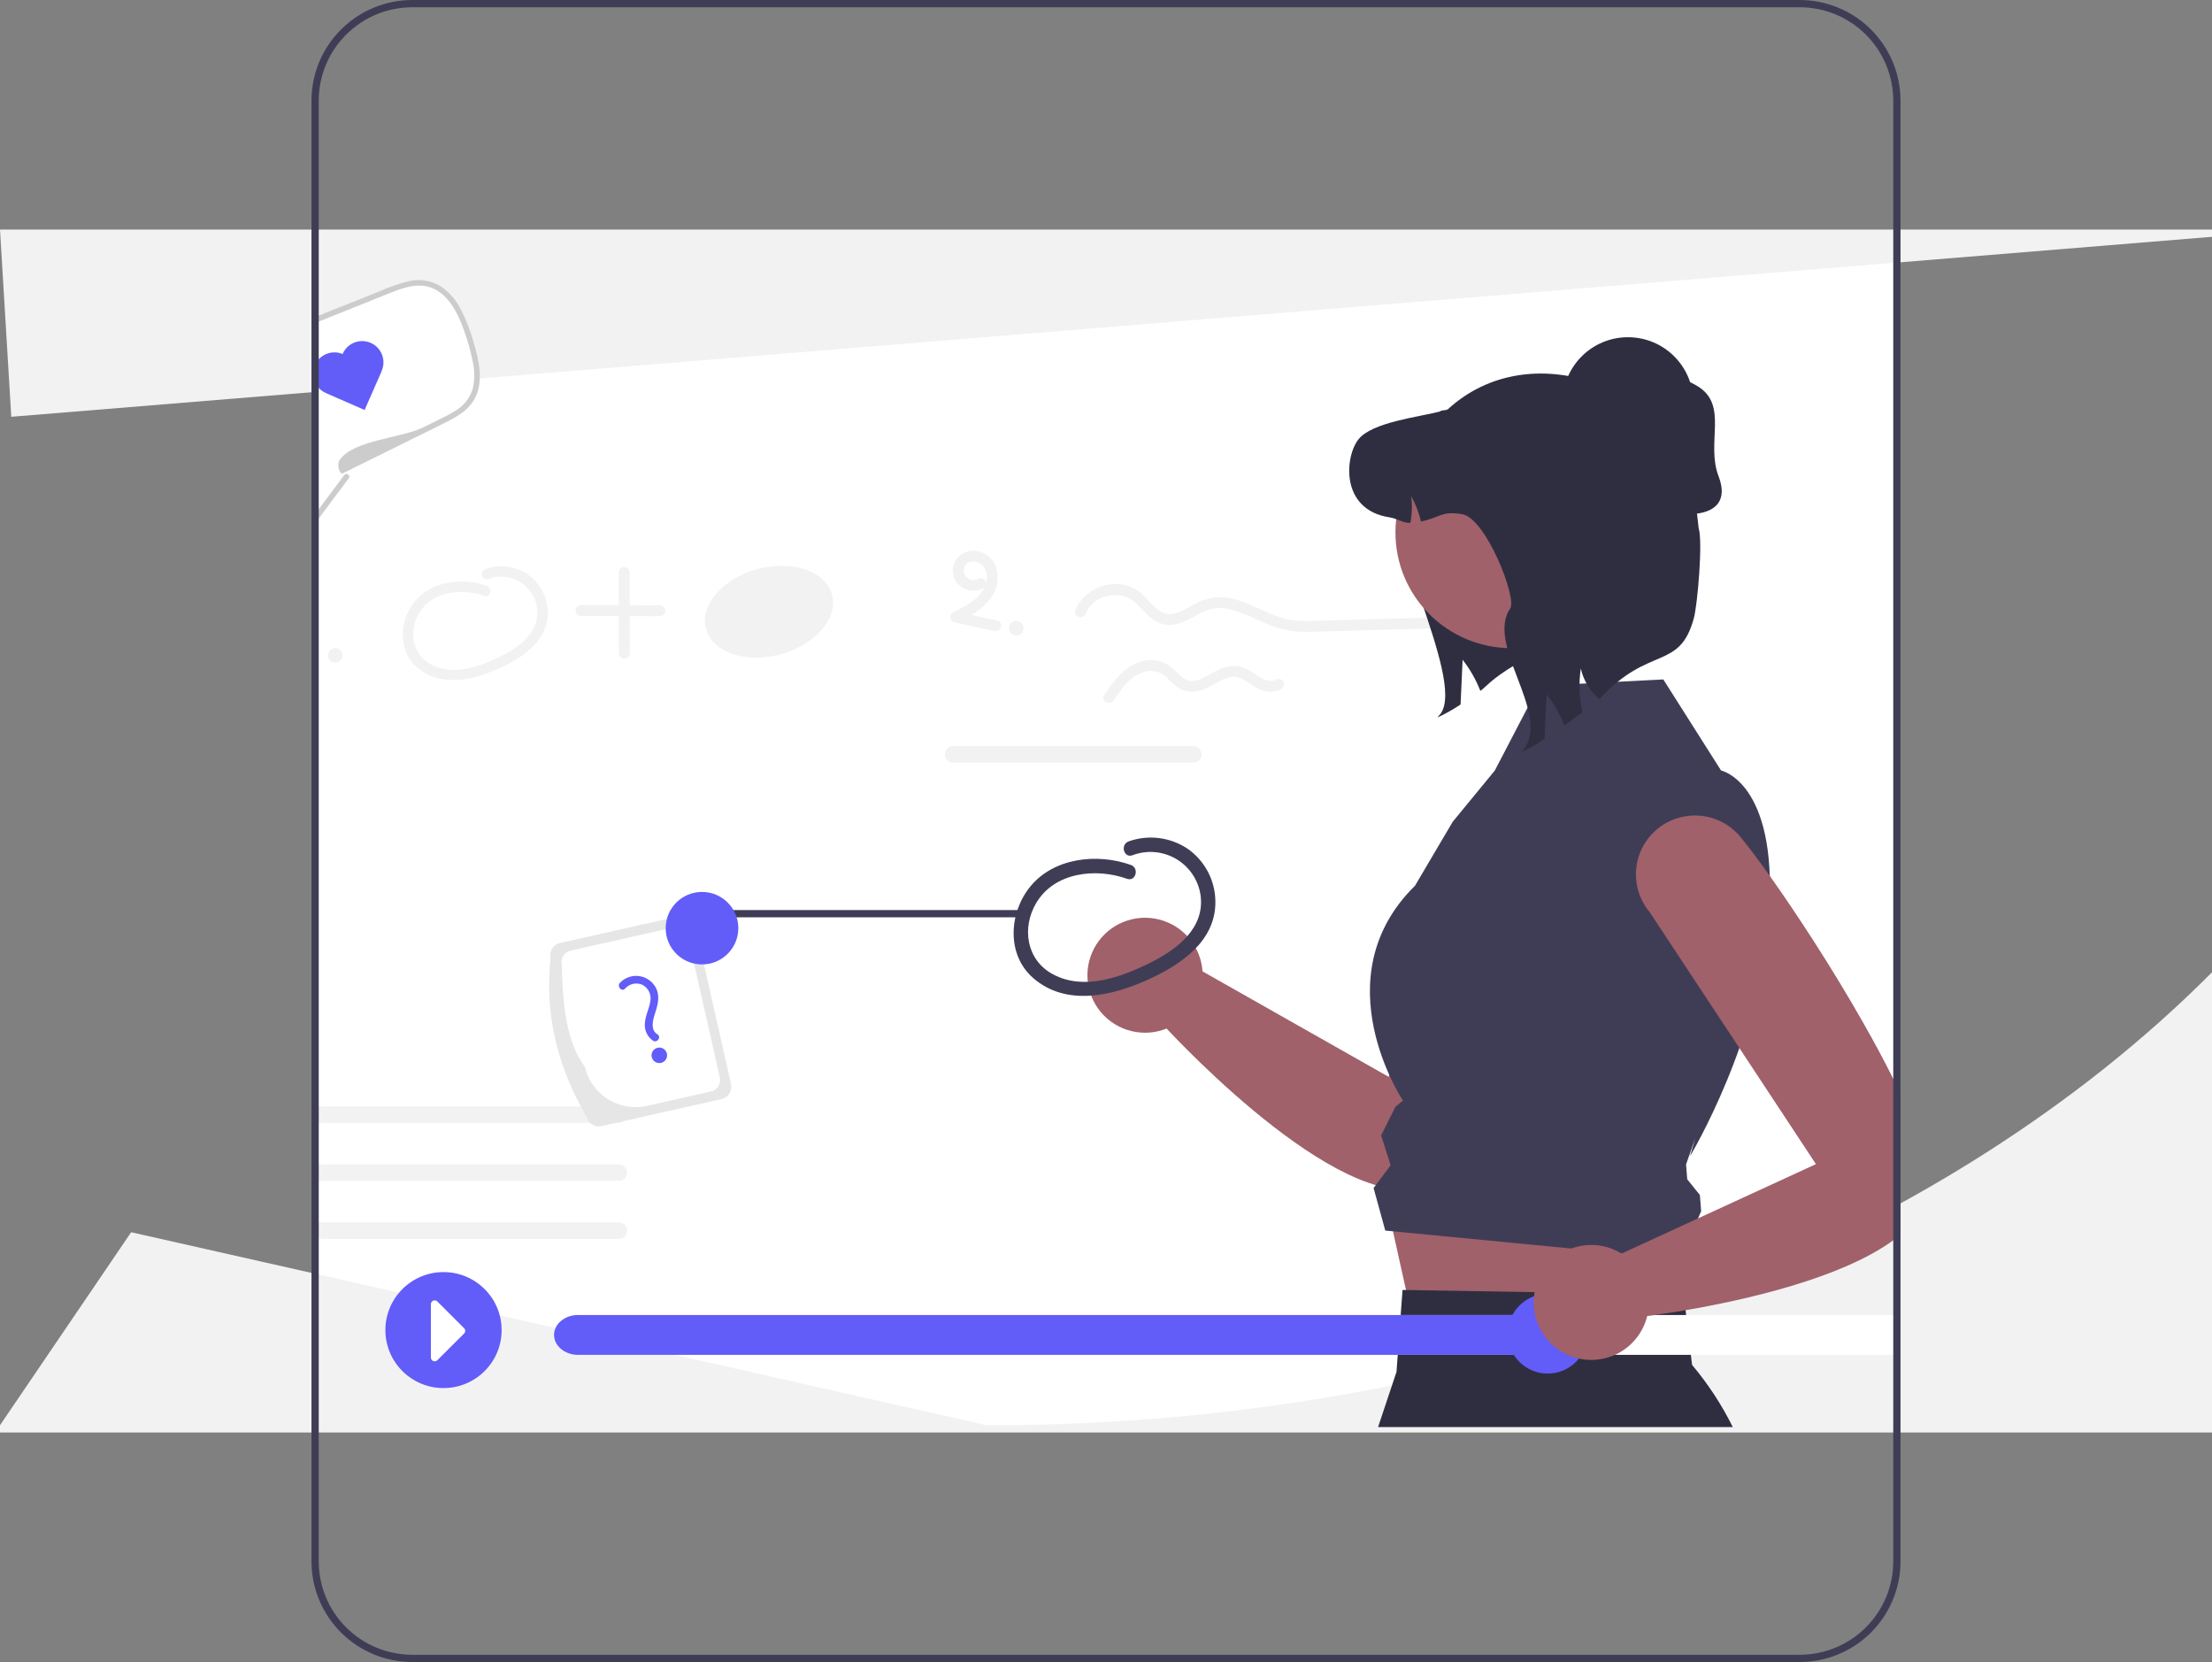 <svg width="619" height="465" viewBox="0 0 619 465" fill="none" xmlns="http://www.w3.org/2000/svg">
<rect x="0" y="0" width="619" height="465" fill="#808080" stroke="none"/>
<g clip-path="url(#clip0_304_458)">
<path d="M531.837 345.411V399.761H87.163V65.239H531.837V345.411Z" fill="white"/>
<path d="M87.163 399.254V400.268H531.837V399.254H87.163ZM87.163 64.732V65.746H531.837V64.732H87.163Z" fill="#F2F2F2"/>
<path d="M474.243 363.288C474.37 363.247 474.483 363.197 474.611 363.156C475.12 362.974 475.658 362.811 476.209 362.669H476.223C476.221 362.618 476.226 362.567 476.238 362.517C475.573 362.771 474.908 363.034 474.243 363.288ZM467.805 367.912C467.833 367.881 467.847 367.851 467.876 367.82C468.017 367.628 468.187 367.425 468.357 367.232C469.704 365.732 471.359 364.539 473.21 363.734C473.343 363.665 473.48 363.604 473.62 363.552C473.786 363.472 473.956 363.401 474.129 363.339C474.172 363.318 474.2 363.308 474.243 363.288C470.097 364.88 465.909 366.431 461.664 367.912H467.805ZM0 64.225L3.156 116.607L619 66.253V64.225H0ZM619 345.411V400.775H0V398.747L36.698 344.752L276.116 398.747C325.716 398.864 375.119 392.507 423.066 379.836C424.028 379.593 424.976 379.329 425.924 379.065C430.084 377.93 434.173 376.754 438.262 375.516H438.304C446.228 373.154 454.014 370.619 461.664 367.912C465.867 366.441 470.022 364.917 474.129 363.339C474.165 363.318 474.203 363.301 474.243 363.288C474.908 363.034 475.573 362.771 476.238 362.517L478.742 361.544H478.784C487.727 358.015 496.414 354.264 504.932 350.299C505.554 350.015 506.163 349.731 506.771 349.437C511.709 347.115 516.571 344.719 521.358 342.248C527.358 339.165 533.229 335.975 538.974 332.676C550.746 325.923 561.975 318.737 572.662 311.119C583.664 303.31 594.226 294.901 604.299 285.932C608.374 282.302 612.331 278.601 616.17 274.829C617.118 273.896 618.066 272.963 619 272.02V345.411Z" fill="#F2F2F2"/>
<path d="M173.142 341.994H87.163V346.628H173.142C173.758 346.628 174.349 346.384 174.784 345.95C175.22 345.515 175.465 344.926 175.465 344.311C175.465 343.697 175.22 343.108 174.784 342.673C174.349 342.238 173.758 341.994 173.142 341.994Z" fill="#F2F2F2"/>
<path d="M173.142 325.771H87.163V330.405H173.142C173.758 330.405 174.349 330.161 174.784 329.726C175.22 329.292 175.465 328.702 175.465 328.088C175.465 327.473 175.22 326.884 174.784 326.449C174.349 326.015 173.758 325.771 173.142 325.771Z" fill="#F2F2F2"/>
<path d="M173.833 309.649C173.723 309.617 173.611 309.593 173.498 309.578C173.38 309.557 173.261 309.547 173.142 309.547H87.163V314.181H173.142C173.689 314.178 174.217 313.984 174.636 313.633C174.954 313.365 175.193 313.017 175.33 312.625C175.467 312.233 175.496 311.811 175.414 311.404C175.332 310.998 175.142 310.62 174.864 310.311C174.586 310.002 174.23 309.773 173.833 309.649Z" fill="#F2F2F2"/>
<path d="M204.57 303.331L196.998 269.809L194.528 258.889C194.323 257.988 193.768 257.205 192.984 256.713C192.201 256.22 191.253 256.058 190.35 256.263L186.62 257.104L156.707 263.837C156.26 263.937 155.838 264.125 155.464 264.388C155.09 264.651 154.771 264.985 154.527 265.371C154.282 265.758 154.117 266.188 154.039 266.638C153.961 267.088 153.973 267.549 154.074 267.994C152.468 282.91 155.639 296.67 162.521 309.547C163.029 310.51 163.568 311.474 164.127 312.437C164.274 313.103 164.618 313.71 165.112 314.181C165.529 314.578 166.037 314.866 166.592 315.02C167.147 315.174 167.732 315.189 168.294 315.063L172.217 314.181L174.636 313.633L201.937 307.489C202.839 307.286 203.623 306.733 204.117 305.954C204.61 305.174 204.773 304.231 204.57 303.331Z" fill="#E6E6E6"/>
<path d="M201.439 301.466L194.223 269.576L192.495 261.921C192.304 261.078 191.786 260.345 191.055 259.883C190.323 259.421 189.437 259.267 188.592 259.457L186.295 259.974L159.675 265.966C158.83 266.156 158.095 266.673 157.632 267.403C157.169 268.133 157.015 269.017 157.205 269.86C157.439 281.47 158.658 292.005 163.669 298.434C164.24 300.934 165.464 303.24 167.217 305.115C168.97 306.991 171.19 308.369 173.65 309.111C173.711 309.131 173.762 309.152 173.823 309.172C173.864 309.182 173.915 309.202 173.955 309.213C176.271 309.863 178.714 309.925 181.06 309.395L198.969 305.359C199.814 305.169 200.549 304.653 201.012 303.922C201.475 303.192 201.629 302.309 201.439 301.466Z" fill="white"/>
<path d="M174.918 276.599C175.507 275.921 176.3 275.452 177.179 275.261C178.058 275.069 178.975 275.167 179.793 275.539C180.612 275.973 181.267 276.659 181.66 277.496C182.054 278.333 182.164 279.275 181.975 280.18C181.658 282.272 180.563 284.176 180.463 286.318C180.374 287.256 180.538 288.201 180.939 289.054C181.339 289.908 181.962 290.639 182.742 291.171C183.936 291.894 185.165 290.103 183.965 289.376C181.991 288.18 182.654 285.55 183.227 283.757C183.942 281.517 184.687 279.234 183.802 276.927C183.411 275.961 182.783 275.108 181.975 274.447C181.168 273.786 180.208 273.337 179.182 273.141C178.155 272.946 177.097 273.01 176.102 273.329C175.107 273.647 174.209 274.209 173.488 274.964C172.546 275.977 173.964 277.625 174.918 276.599Z" fill="#625CF9"/>
<path d="M184.501 297.426C185.702 297.426 186.676 296.454 186.676 295.255C186.676 294.057 185.702 293.085 184.501 293.085C183.299 293.085 182.325 294.057 182.325 295.255C182.325 296.454 183.299 297.426 184.501 297.426Z" fill="#625CF9"/>
<path d="M443.908 212.768C441.708 211.339 439.198 210.453 436.586 210.185C433.974 209.916 431.335 210.274 428.889 211.226C426.443 212.179 424.26 213.7 422.521 215.663C420.782 217.626 419.538 219.974 418.891 222.513L388.593 301.268L336.514 271.772C336.285 268.382 334.986 265.151 332.803 262.543C330.62 259.934 327.665 258.083 324.361 257.254C321.058 256.424 317.577 256.66 314.416 257.927C311.255 259.194 308.578 261.426 306.768 264.305C304.958 267.183 304.108 270.56 304.341 273.95C304.573 277.34 305.876 280.569 308.062 283.175C310.248 285.781 313.206 287.629 316.51 288.455C319.814 289.28 323.295 289.041 326.454 287.77C337.422 299.448 384.969 347.324 404.654 328.618C421.2 312.894 445.077 251.954 450.825 230.91C451.746 227.545 451.572 223.976 450.329 220.715C449.086 217.455 446.838 214.673 443.908 212.768Z" fill="#A0616A"/>
<path d="M387.017 331.918L396.577 375.029L466.492 381.338L472.917 343.799L387.017 331.918Z" fill="#A0616A"/>
<path d="M484.893 399.255H385.64L390.793 383.812L392.48 360.896L393.446 360.917L469.779 362.184L471.161 362.204L473.509 381.876C477.986 387.195 481.807 393.03 484.893 399.255Z" fill="#2F2E41"/>
<path d="M430.652 191.875L465.452 190.087L481.615 215.566C481.615 215.566 497.211 218.757 495.103 254.508C492.995 290.259 472.917 323.512 472.917 323.512L474.409 318.41L471.818 325.795L472.15 329.941L475.684 334.332L476.048 338.873L472.917 346.059L477.175 352.938L387.652 344.286L384.378 332.389L389.154 326.001L386.486 317.668L390.497 309.654L392.588 307.915C392.588 307.915 369.711 273.628 395.973 247.804L406.513 229.929L418.307 215.574L430.652 191.875Z" fill="#3F3D56"/>
<path d="M316.455 241.992C307.041 238.637 294.849 239.945 288.242 248.124C282.325 255.449 281.615 267.113 289.144 273.65C298.31 281.608 311.004 278.681 321.012 274.191C330.169 270.083 340.249 263.459 340.108 252.217C340.086 249.328 339.375 246.485 338.032 243.925C336.69 241.365 334.756 239.16 332.389 237.494C329.988 235.875 327.238 234.842 324.362 234.479C321.486 234.116 318.565 234.432 315.835 235.404C313.418 236.285 314.462 240.172 316.907 239.281C318.875 238.534 320.985 238.235 323.085 238.404C325.184 238.574 327.218 239.208 329.041 240.261C330.863 241.314 332.427 242.759 333.619 244.491C334.811 246.223 335.601 248.198 335.931 250.273C337.345 259.606 329.351 265.651 321.923 269.334C313.773 273.374 303.4 277.24 294.675 272.598C287.212 268.628 285.847 259.572 289.985 252.617C295.114 243.995 306.663 242.761 315.383 245.869C317.83 246.741 318.884 242.857 316.455 241.992Z" fill="#3F3D56"/>
<path d="M136.276 163.942C129.514 161.532 120.758 162.472 116.012 168.346C111.762 173.608 111.252 181.985 116.66 186.68C123.243 192.396 132.361 190.294 139.549 187.069C146.126 184.118 153.366 179.36 153.264 171.286C153.249 169.211 152.738 167.17 151.774 165.331C150.81 163.492 149.42 161.908 147.721 160.712C145.996 159.549 144.021 158.807 141.955 158.546C139.89 158.285 137.792 158.513 135.831 159.21C134.095 159.843 134.845 162.635 136.6 161.995C138.014 161.459 139.53 161.244 141.038 161.365C142.545 161.487 144.007 161.943 145.316 162.699C146.624 163.455 147.748 164.493 148.604 165.737C149.46 166.981 150.027 168.4 150.265 169.89C151.28 176.594 145.539 180.935 140.203 183.58C134.349 186.482 126.899 189.259 120.633 185.925C115.272 183.073 114.292 176.569 117.264 171.574C120.948 165.381 129.243 164.495 135.506 166.727C137.264 167.353 138.02 164.564 136.276 163.942Z" fill="#F2F2F2"/>
<path d="M218.44 183.069C228.181 180.426 234.623 172.944 232.828 166.358C231.032 159.773 221.679 156.577 211.937 159.221C202.195 161.864 195.753 169.346 197.549 175.931C199.345 182.517 208.698 185.712 218.44 183.069Z" fill="#F2F2F2"/>
<path d="M173.144 160.108L173.18 182.815C173.194 183.209 173.36 183.583 173.645 183.857C173.929 184.131 174.309 184.284 174.705 184.284C175.1 184.284 175.48 184.131 175.764 183.857C176.049 183.583 176.215 183.209 176.229 182.815L176.193 160.108C176.18 159.714 176.013 159.34 175.729 159.066C175.444 158.792 175.064 158.639 174.669 158.639C174.273 158.639 173.893 158.792 173.609 159.066C173.324 159.34 173.158 159.714 173.144 160.108Z" fill="#F2F2F2"/>
<path d="M162.51 172.322L184.695 172.377C185.09 172.363 185.465 172.197 185.739 171.913C186.014 171.629 186.168 171.25 186.168 170.856C186.168 170.461 186.014 170.082 185.739 169.798C185.465 169.514 185.09 169.348 184.695 169.335L162.51 169.28C162.115 169.294 161.74 169.46 161.465 169.744C161.191 170.028 161.037 170.407 161.037 170.801C161.037 171.196 161.191 171.575 161.465 171.859C161.74 172.142 162.115 172.309 162.51 172.322Z" fill="#F2F2F2"/>
<path d="M88.352 183.398C88.38 183.742 88.271 184.083 88.048 184.347C87.826 184.611 87.507 184.776 87.163 184.808V181.826C87.513 181.91 87.824 182.112 88.041 182.399C88.258 182.686 88.368 183.039 88.352 183.398Z" fill="#F2F2F2"/>
<path d="M93.805 185.397C94.927 185.397 95.838 184.489 95.838 183.369C95.838 182.249 94.927 181.341 93.805 181.341C92.682 181.341 91.772 182.249 91.772 183.369C91.772 184.489 92.682 185.397 93.805 185.397Z" fill="#F2F2F2"/>
<path d="M161.758 367.912C158.058 367.912 155.04 370.416 155.04 373.488C155.04 376.561 158.058 379.065 161.758 379.065H531.837V367.912H161.758Z" fill="white"/>
<path d="M443.266 367.912V379.065H161.758C158.058 379.065 155.04 376.561 155.04 373.488C155.04 370.416 158.058 367.912 161.758 367.912H443.266Z" fill="#625CF9"/>
<path d="M433.102 384.298C439.276 384.298 444.282 379.304 444.282 373.144C444.282 366.984 439.276 361.99 433.102 361.99C426.927 361.99 421.921 366.984 421.921 373.144C421.921 379.304 426.927 384.298 433.102 384.298Z" fill="#625CF9"/>
<path d="M148.961 208.565H87.163V213.209H148.961C149.579 213.209 150.171 212.964 150.607 212.529C151.044 212.094 151.289 211.503 151.289 210.887C151.289 210.271 151.044 209.681 150.607 209.245C150.171 208.81 149.579 208.565 148.961 208.565Z" fill="white"/>
<path d="M303.828 171.636C305.844 166.468 313.307 164.765 317.437 168.355C319.902 170.498 321.739 173.441 324.998 174.492C328.514 175.627 331.851 173.753 334.855 172.13C336.402 171.182 338.109 170.523 339.892 170.185C341.507 170.007 343.141 170.146 344.701 170.595C348.17 171.506 351.355 173.244 354.651 174.612C358.194 176.116 362.017 176.855 365.867 176.782C370.447 176.713 375.028 176.532 379.607 176.404C384.735 176.26 389.863 176.116 394.991 175.972C400.047 175.945 405.092 175.514 410.079 174.683C412.004 174.317 411.189 171.385 409.268 171.75C404.709 172.505 400.096 172.895 395.475 172.917C390.774 173.051 386.074 173.183 381.373 173.312C376.592 173.446 371.81 173.591 367.029 173.714C364.899 173.849 362.762 173.738 360.658 173.381C358.876 172.98 357.136 172.41 355.461 171.679C352.058 170.254 348.76 168.446 345.152 167.571C341.713 166.693 338.073 167.086 334.903 168.678C331.995 170.094 328.416 173.022 325.066 171.238C322.155 169.688 320.558 166.447 317.678 164.796C311.651 161.339 303.368 164.469 300.887 170.827C300.175 172.653 303.123 173.444 303.828 171.636Z" fill="#F2F2F2"/>
<path d="M311.645 195.956C313.807 192.761 316.243 189.088 320.19 188.002C321.044 187.728 321.948 187.646 322.837 187.76C323.727 187.875 324.58 188.183 325.337 188.663C326.736 189.602 327.805 190.973 329.144 191.995C331.97 194.153 335.094 193.818 338.133 192.326C340.701 191.065 343.596 188.574 346.643 189.572C348.77 190.269 350.429 191.973 352.489 192.842C353.441 193.314 354.492 193.553 355.555 193.539C356.619 193.525 357.663 193.258 358.602 192.76C358.937 192.549 359.176 192.217 359.27 191.833C359.364 191.45 359.305 191.045 359.105 190.705C358.905 190.364 358.581 190.114 358.2 190.007C357.819 189.9 357.412 189.946 357.063 190.133C355.305 191.159 353.253 189.947 351.75 188.976C350.185 187.769 348.389 186.895 346.472 186.408C343.069 185.835 340.177 187.802 337.32 189.324C336.067 190.156 334.588 190.583 333.084 190.548C331.421 190.325 330.214 188.938 329.067 187.851C327.846 186.562 326.331 185.587 324.65 185.01C322.723 184.496 320.684 184.579 318.805 185.248C314.329 186.778 311.55 190.671 309.012 194.421C307.911 196.048 310.551 197.572 311.645 195.956Z" fill="#F2F2F2"/>
<path d="M273.743 161.975C273.252 162.234 272.693 162.338 272.141 162.275C271.589 162.212 271.069 161.984 270.649 161.621C270.228 161.257 269.928 160.776 269.787 160.24C269.645 159.704 269.669 159.138 269.856 158.615C270.743 156.374 273.97 156.893 275.192 158.468C276.937 160.717 276.131 163.835 274.533 165.903C272.554 168.464 269.507 169.919 266.675 171.328C266.422 171.483 266.219 171.708 266.091 171.975C265.963 172.243 265.916 172.542 265.954 172.835C265.993 173.129 266.116 173.406 266.308 173.632C266.501 173.857 266.754 174.023 267.039 174.108L278.236 176.532C280.149 176.947 280.967 174.015 279.047 173.599L267.85 171.175L268.214 173.954C271.398 172.371 274.641 170.676 276.871 167.822C277.932 166.583 278.66 165.094 278.983 163.497C279.307 161.9 279.217 160.246 278.721 158.694C278.237 157.227 277.26 155.973 275.955 155.143C274.651 154.313 273.099 153.958 271.562 154.138C270.794 154.227 270.053 154.474 269.386 154.864C268.719 155.254 268.141 155.779 267.689 156.404C267.237 157.03 266.92 157.743 266.76 158.497C266.599 159.252 266.598 160.031 266.757 160.786C267.505 164.674 271.924 166.278 275.282 164.602C277.037 163.726 275.495 161.101 273.743 161.975Z" fill="#F2F2F2"/>
<path d="M284.383 177.792C285.506 177.792 286.416 176.884 286.416 175.764C286.416 174.644 285.506 173.736 284.383 173.736C283.261 173.736 282.351 174.644 282.351 175.764C282.351 176.884 283.261 177.792 284.383 177.792Z" fill="#F2F2F2"/>
<path d="M333.95 208.737H266.714C266.098 208.737 265.507 208.982 265.071 209.416C264.636 209.851 264.391 210.44 264.391 211.054C264.391 211.669 264.636 212.258 265.071 212.693C265.507 213.127 266.098 213.371 266.714 213.371H333.95C334.566 213.371 335.157 213.127 335.592 212.693C336.028 212.258 336.272 211.669 336.272 211.054C336.272 210.44 336.028 209.851 335.592 209.416C335.157 208.982 334.566 208.737 333.95 208.737Z" fill="#F2F2F2"/>
<path d="M284.961 256.642H202.19C201.921 256.642 201.662 256.535 201.472 256.345C201.281 256.155 201.174 255.897 201.174 255.628C201.174 255.359 201.281 255.101 201.472 254.911C201.662 254.721 201.921 254.614 202.19 254.614H284.961C285.23 254.614 285.489 254.721 285.679 254.911C285.87 255.101 285.977 255.359 285.977 255.628C285.977 255.897 285.87 256.155 285.679 256.345C285.489 256.535 285.23 256.642 284.961 256.642Z" fill="#3F3D56"/>
<path d="M196.446 269.823C202.059 269.823 206.61 265.284 206.61 259.684C206.61 254.084 202.059 249.544 196.446 249.544C190.832 249.544 186.282 254.084 186.282 259.684C186.282 265.284 190.832 269.823 196.446 269.823Z" fill="#625CF9"/>
<path d="M131.53 112.207C129.7 114.813 126.722 116.324 123.856 117.743C114.444 122.407 105.028 127.068 95.609 131.726L96.118 132.334L96.474 132.77L96.972 133.358C94.38 136.826 91.788 140.291 89.196 143.752C88.515 144.654 87.844 145.567 87.163 146.469V89.95C87.844 89.676 88.515 89.402 89.196 89.139C95.671 86.543 102.142 83.954 108.61 81.372C111.974 80.033 115.552 78.664 119.109 79.283C126.275 80.52 129.609 88.662 131.682 95.618C133.319 101.114 134.823 107.502 131.53 112.207Z" fill="white"/>
<path d="M97.592 133.815C94.796 137.556 91.998 141.301 89.196 145.049C88.515 145.952 87.844 146.865 87.163 147.767V145.181C87.844 144.279 88.525 143.366 89.196 142.464C91.585 139.28 93.966 136.096 96.341 132.912C96.38 132.86 96.424 132.812 96.474 132.77C97.104 132.243 98.151 133.064 97.592 133.815Z" fill="#CCCCCC"/>
<path d="M132.76 111.679C131.194 114.519 128.409 116.273 125.604 117.723C122.402 119.376 119.14 120.937 115.907 122.539C109.301 125.804 102.704 129.069 96.118 132.334C96.057 132.365 95.986 132.395 95.925 132.425C95.03 132.872 94.115 129.992 95.101 128.603C99.014 123.087 112.299 122.61 118.499 119.538C120.065 118.757 121.63 117.986 123.205 117.206C124.648 116.535 126.049 115.78 127.403 114.945C129.85 113.517 131.635 111.186 132.373 108.455C132.88 105.894 132.822 103.254 132.201 100.718C131.631 97.971 130.867 95.267 129.914 92.627C128.125 87.577 125.228 81.422 119.455 80.125C116.731 79.516 113.946 80.216 111.384 81.128C108.396 82.203 105.459 83.46 102.511 84.637C98.069 86.411 93.631 88.186 89.196 89.96C88.515 90.234 87.844 90.498 87.163 90.771V89.118C87.844 88.845 88.515 88.571 89.196 88.297C94.847 86.046 100.502 83.788 106.16 81.524C108.944 80.249 111.853 79.263 114.84 78.583C117.691 78.027 120.648 78.529 123.155 79.993C125.659 81.659 127.675 83.957 128.999 86.654C130.449 89.472 131.603 92.432 132.445 95.486C133.969 100.617 135.514 106.681 132.76 111.679Z" fill="#CCCCCC"/>
<path d="M95.897 98.986C95.888 99.005 95.882 99.025 95.873 99.043C94.433 98.445 92.816 98.435 91.368 99.015C89.921 99.594 88.759 100.717 88.133 102.142C87.505 103.573 87.467 105.192 88.027 106.65C88.587 108.108 89.7 109.287 91.125 109.933L91.124 109.935L91.197 109.967L102.032 114.702L106.81 103.821L106.779 103.807C106.787 103.789 106.796 103.772 106.804 103.753C107.438 102.311 107.471 100.676 106.897 99.208C106.322 97.741 105.186 96.561 103.74 95.929C103.024 95.616 102.253 95.447 101.471 95.431C100.689 95.415 99.912 95.553 99.184 95.837C98.456 96.121 97.79 96.545 97.226 97.085C96.662 97.626 96.211 98.272 95.897 98.986Z" fill="#625CF9"/>
<path d="M531.837 306.029C531.186 304.65 530.515 303.25 529.804 301.841C527.253 296.7 524.356 291.326 521.276 285.932C512.809 271.026 502.981 255.918 495.246 245.048V245.038C492.125 240.647 489.34 236.967 487.125 234.249C485.75 232.56 484.054 231.16 482.134 230.129C480.214 229.098 478.108 228.456 475.938 228.241C473.769 228.026 471.578 228.242 469.492 228.876C467.406 229.511 465.467 230.551 463.786 231.937C462.106 233.323 460.717 235.027 459.7 236.952C458.683 238.876 458.059 240.982 457.862 243.148C457.666 245.315 457.901 247.499 458.556 249.574C459.21 251.649 460.269 253.574 461.673 255.238L486.748 293.232L498.549 311.119L508.164 325.7L475.171 340.879L469.774 343.363L453.867 350.684L453.776 350.725C453.745 350.704 453.705 350.684 453.674 350.664C452.89 350.187 452.067 349.776 451.214 349.437C449.111 348.609 446.856 348.232 444.597 348.332C442.926 348.401 441.276 348.733 439.708 349.315C437.081 350.283 434.752 351.917 432.95 354.056C431.148 356.195 429.936 358.765 429.432 361.513C429.361 361.838 429.321 362.173 429.28 362.517C429.272 362.567 429.268 362.618 429.27 362.669H429.26C428.915 365.925 429.57 369.208 431.138 372.084C432.706 374.96 435.114 377.292 438.042 378.771C438.245 378.873 438.448 378.974 438.662 379.065C439.677 379.528 440.741 379.878 441.833 380.11C443.197 380.408 444.595 380.527 445.99 380.465C447.288 380.408 448.574 380.197 449.822 379.836H449.832C450.546 379.626 451.246 379.369 451.926 379.065C454.156 378.054 456.126 376.551 457.69 374.67C459.253 372.789 460.368 370.579 460.952 368.206C461.602 368.125 462.334 368.023 463.137 367.912C464.784 367.678 466.735 367.384 468.941 367.029C469.815 366.887 470.73 366.735 471.675 366.573C488.202 363.734 515.208 357.691 529.804 347.003C530.515 346.476 531.196 345.949 531.837 345.411V306.029Z" fill="#A0616A"/>
<path d="M503.631 -3.05176e-05H115.369C107.891 0.009 100.722 2.976 95.434 8.251C90.147 13.526 87.172 20.678 87.163 28.138V436.872C87.172 444.331 90.147 451.482 95.435 456.755C100.723 462.028 107.892 464.993 115.369 465H503.631C511.108 464.993 518.277 462.028 523.565 456.755C528.852 451.482 531.827 444.331 531.837 436.872V28.138C531.828 20.678 528.853 13.526 523.566 8.251C518.278 2.976 511.109 0.009 503.631 -3.05176e-05ZM529.804 436.872C529.794 443.793 527.034 450.428 522.127 455.321C517.22 460.214 510.569 462.965 503.631 462.972H115.369C108.431 462.965 101.779 460.214 96.873 455.321C91.966 450.428 89.205 443.793 89.196 436.872V28.138C89.203 21.215 91.963 14.578 96.87 9.683C101.777 4.788 108.43 2.035 115.369 2.028H503.631C510.57 2.035 517.223 4.788 522.13 9.683C527.037 14.578 529.797 21.215 529.804 28.138V436.872ZM87.163 65.746V398.747H89.196V65.746H87.163Z" fill="#3F3D56"/>
<path d="M124.11 388.353C133.092 388.353 140.373 381.09 140.373 372.13C140.373 363.17 133.092 355.906 124.11 355.906C115.128 355.906 107.847 363.17 107.847 372.13C107.847 381.09 115.128 388.353 124.11 388.353Z" fill="#625CF9"/>
<path d="M121.642 380.871C121.5 380.871 121.36 380.843 121.229 380.788C121.034 380.71 120.867 380.575 120.751 380.4C120.634 380.226 120.573 380.02 120.575 379.811V364.877C120.575 364.667 120.637 364.463 120.753 364.289C120.87 364.115 121.036 363.979 121.229 363.899C121.423 363.819 121.637 363.798 121.842 363.839C122.048 363.88 122.237 363.98 122.385 364.128L129.87 371.596C130.069 371.794 130.181 372.063 130.181 372.344C130.181 372.624 130.069 372.893 129.87 373.092L122.385 380.559C122.288 380.657 122.173 380.736 122.045 380.79C121.918 380.843 121.781 380.871 121.642 380.871Z" fill="white"/>
<path d="M455.563 130.851C465.668 130.851 473.859 122.679 473.859 112.599C473.859 102.519 465.668 94.347 455.563 94.347C445.459 94.347 437.268 102.519 437.268 112.599C437.268 122.679 445.459 130.851 455.563 130.851Z" fill="#2F2E41"/>
<path d="M455.712 139.04C446.976 133.974 444.581 122.409 449.958 113.875C451.236 111.845 452.903 110.087 454.862 108.701C456.822 107.314 459.036 106.326 461.379 105.793C463.721 105.26 466.146 105.192 468.515 105.594C470.883 105.996 473.149 106.859 475.183 108.134C483.738 113.498 477.315 123.89 480.938 133.3C486.062 146.611 467.493 145.872 455.712 139.04Z" fill="#2F2E41"/>
<path d="M413.231 133.391C412.595 134.869 392.99 134.711 392.093 136.027C385.17 146.189 410.125 189.424 403.202 199.599L402.238 200.746C404.497 199.708 406.666 198.486 408.725 197.095C408.91 192.93 409.095 188.752 409.293 184.587C411.367 187.234 413.04 190.169 414.261 193.299C415.872 192.166 417.195 190.065 424.103 185.932C426.9 182.867 430.125 180.219 433.677 178.07L413.231 133.391Z" fill="#2F2E41"/>
<path d="M422.95 181.338C440.871 181.338 455.399 166.845 455.399 148.967C455.399 131.089 440.871 116.596 422.95 116.596C405.029 116.596 390.501 131.089 390.501 148.967C390.501 166.845 405.029 181.338 422.95 181.338Z" fill="#A0616A"/>
<path d="M447.596 195.6C444.953 193.397 443.114 190.386 442.364 187.033C441.764 191.104 441.92 195.25 442.826 199.264C441.069 200.582 439.365 201.834 437.753 202.968C436.533 199.837 434.859 196.902 432.785 194.256C432.587 198.421 432.402 202.599 432.217 206.763C430.158 208.155 427.989 209.376 425.73 210.414L426.695 209.268C433.618 199.093 415.703 180.364 422.626 170.202C424.568 167.356 415.795 144.858 409.11 143.843C403.165 142.946 403.416 144.66 397.656 145.912C397.057 143.423 396.129 141.025 394.894 138.782C395.223 141.282 395.147 143.818 394.67 146.294C392.622 146.373 391.011 145.072 388.83 144.739C374.918 142.617 376.332 127.605 380.203 122.847C384.087 118.102 396.982 116.679 402.927 115.137C403.469 114.61 404.697 114.939 405.239 114.438C416.633 104.036 431.871 102.313 445.584 106.924C460.208 111.841 469.326 121.357 474.006 136.027L475.348 147.767C476.552 151.542 475.037 169.105 474.006 172.931C469.996 187.8 461.456 180.377 447.596 195.6Z" fill="#2F2E41"/>
</g>
<defs>
<clipPath id="clip0_304_458">
<rect width="619" height="465" fill="white"/>
</clipPath>
</defs>
</svg>
